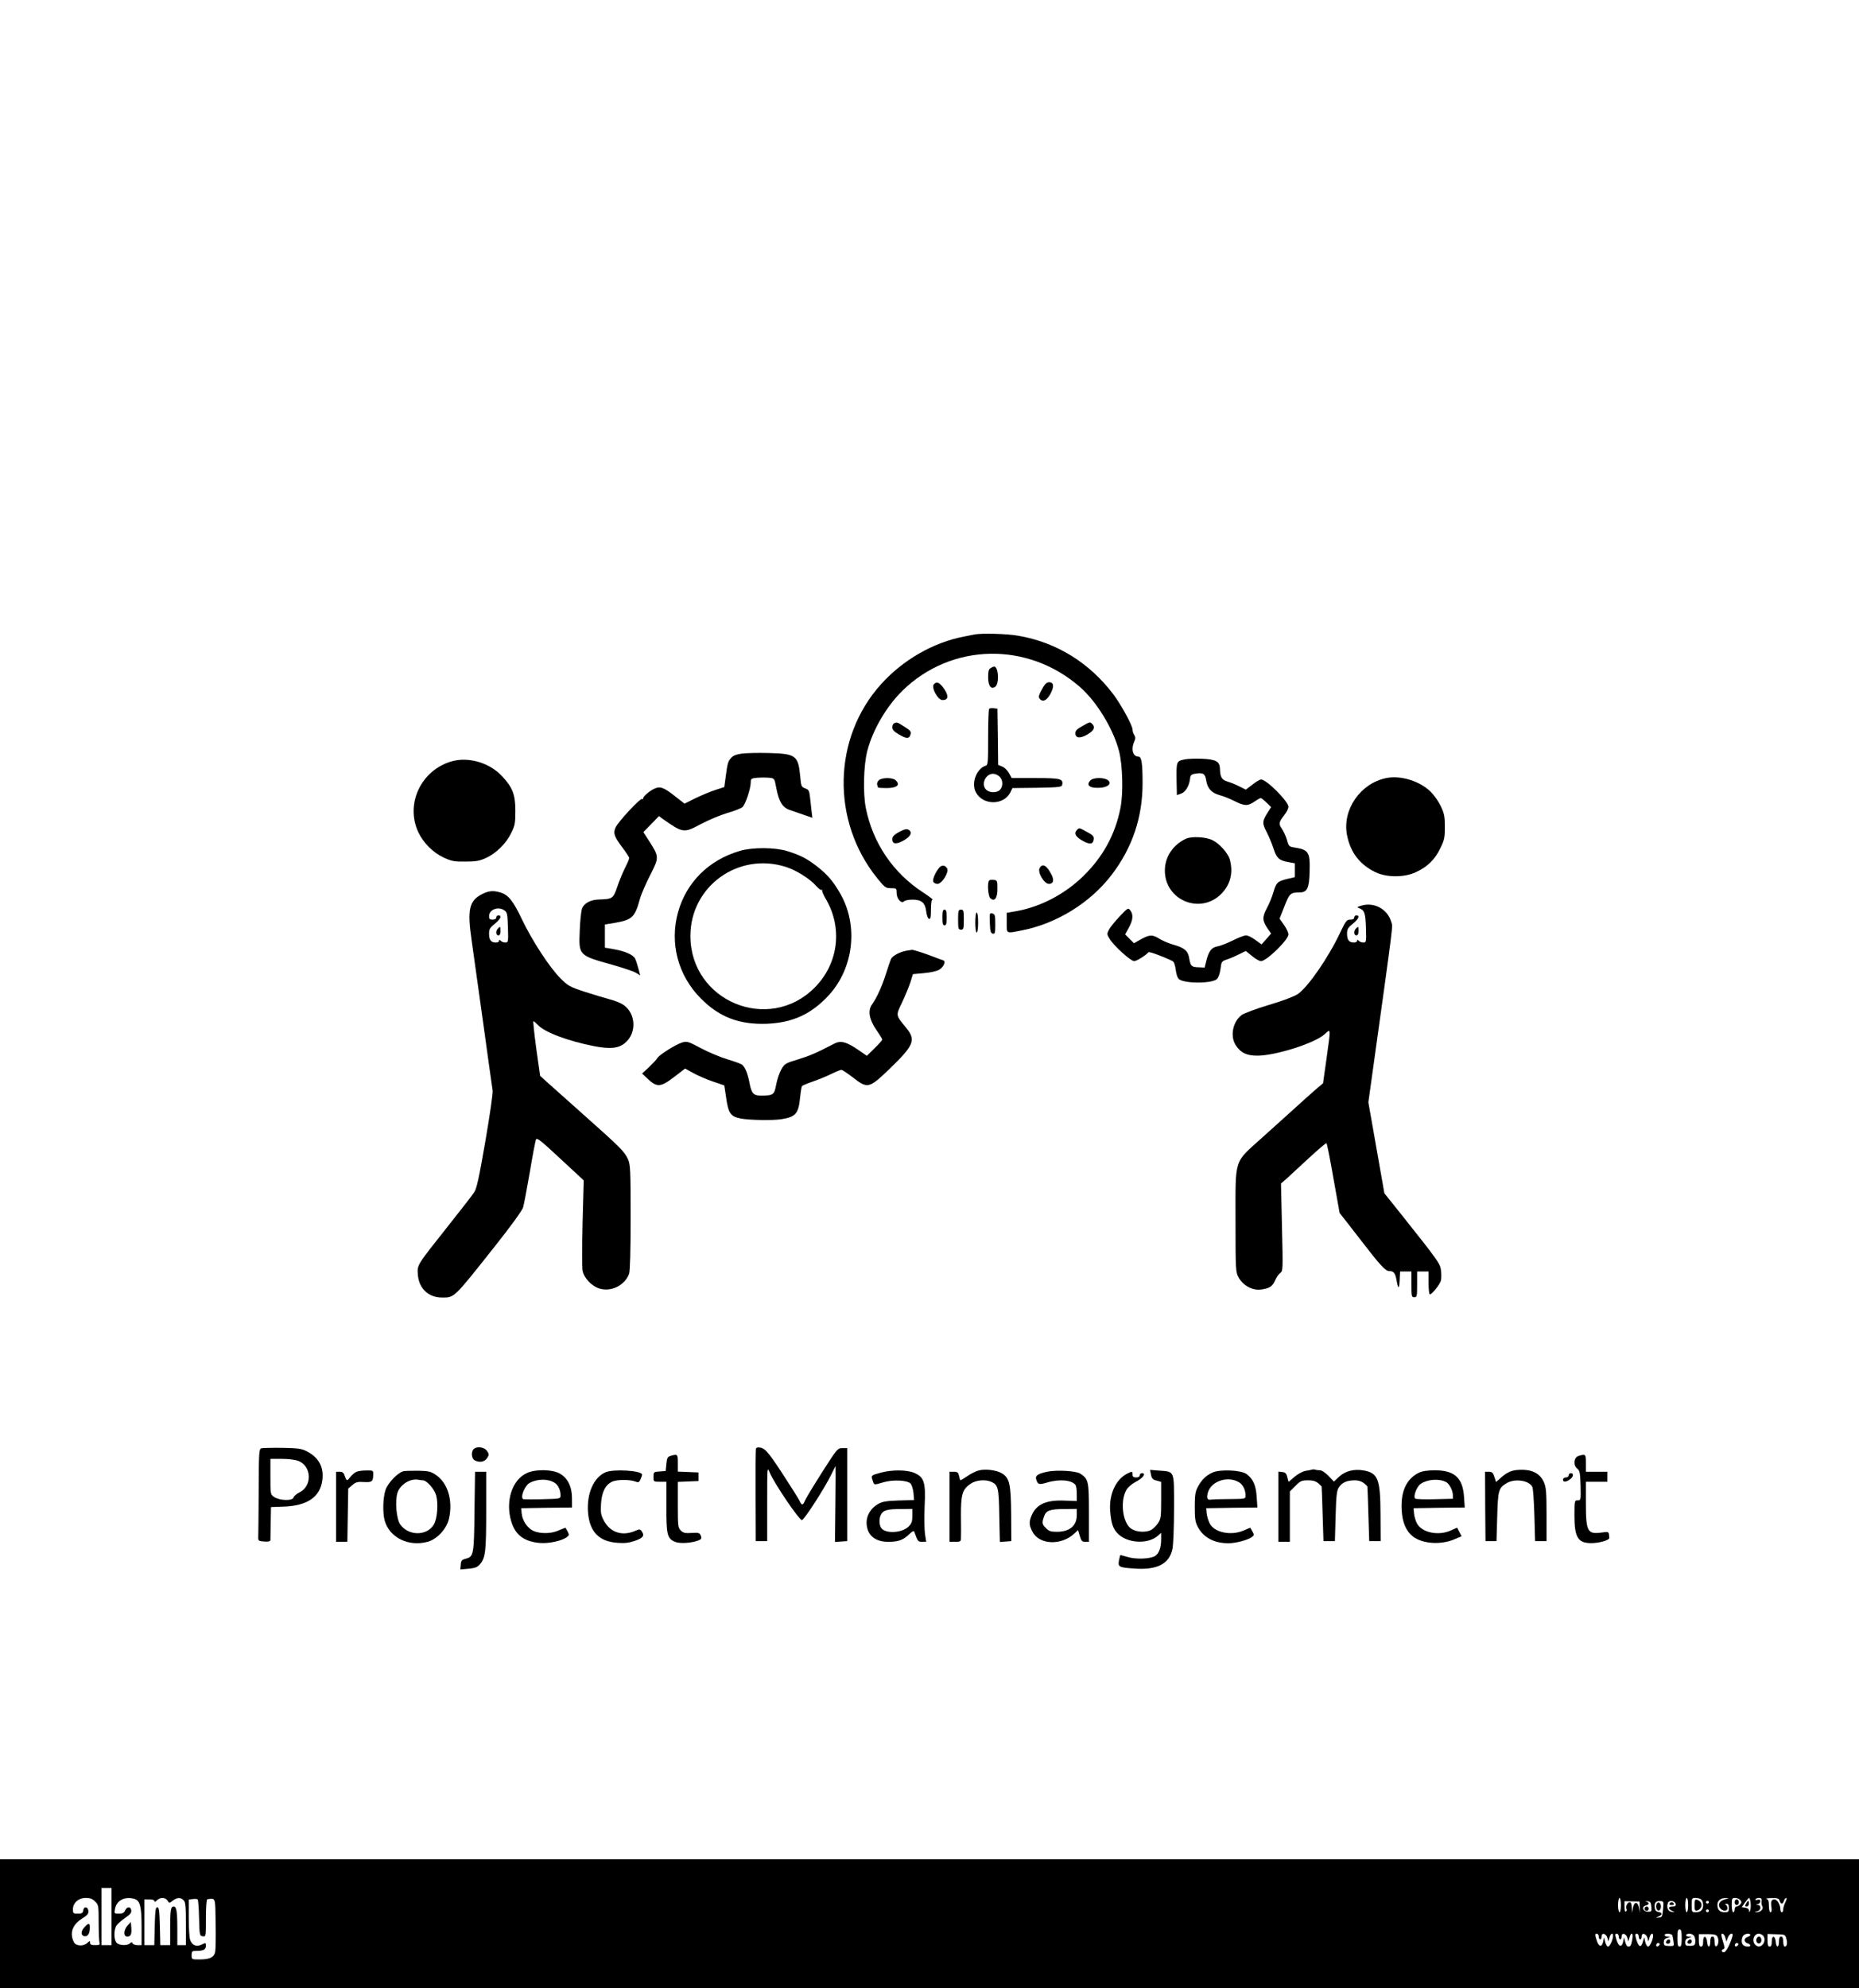 <?xml version="1.0" standalone="no"?>
<!DOCTYPE svg PUBLIC "-//W3C//DTD SVG 20010904//EN"
 "http://www.w3.org/TR/2001/REC-SVG-20010904/DTD/svg10.dtd">
<svg version="1.0" xmlns="http://www.w3.org/2000/svg"
 width="1300pt" height="1390pt" viewBox="0 0 1300 1390"
 preserveAspectRatio="xMidYMid meet">

<g transform="translate(0,1390) scale(0.1,-0.1)"
fill="#000000" stroke="none">
<path d="M6815 9464 c-11 -2 -45 -9 -75 -15 -214 -41 -426 -163 -579 -333
-338 -375 -350 -956 -26 -1357 52 -64 59 -69 95 -69 39 0 40 -1 40 -33 0 -41
33 -78 52 -59 7 7 33 12 59 12 63 0 89 -22 96 -82 3 -26 11 -49 19 -52 11 -4
14 9 14 64 0 45 4 70 11 70 6 0 -24 23 -67 51 -209 136 -350 345 -399 588 -21
103 -16 301 10 401 39 149 134 311 246 421 342 335 878 345 1243 24 115 -101
230 -289 271 -445 26 -100 31 -298 10 -401 -37 -185 -122 -340 -259 -474 -131
-128 -301 -216 -471 -246 l-65 -11 0 -69 c0 -79 -6 -76 102 -55 247 48 482
193 633 391 144 189 215 401 215 639 0 141 -7 186 -29 186 -39 0 -53 52 -29
105 9 21 9 31 0 46 -7 10 -12 27 -12 37 0 29 -78 172 -134 247 -168 222 -398
364 -665 410 -76 14 -256 19 -306 9z"/>
<path d="M6928 9229 c-14 -7 -18 -23 -18 -63 0 -60 19 -88 48 -69 32 19 25
144 -7 143 -3 0 -14 -5 -23 -11z"/>
<path d="M6530 9115 c-19 -23 29 -110 61 -110 40 0 45 28 13 76 -33 48 -54 58
-74 34z"/>
<path d="M7286 9080 c-23 -42 -25 -54 -15 -66 21 -26 50 -12 76 37 26 51 22
79 -11 79 -17 0 -30 -13 -50 -50z"/>
<path d="M6917 8944 c-4 -4 -7 -94 -7 -200 0 -178 -1 -193 -18 -198 -64 -21
-101 -121 -68 -185 48 -92 193 -94 241 -2 l15 31 173 2 c156 3 172 5 175 21 8
42 -11 47 -187 47 l-166 0 -19 34 c-10 19 -31 40 -47 46 l-29 12 -2 197 -3
196 -25 3 c-14 2 -29 0 -33 -4z m73 -474 c24 -24 26 -67 3 -92 -20 -22 -70
-23 -95 -1 -40 36 -8 113 47 113 14 0 34 -9 45 -20z"/>
<path d="M6253 8843 c-7 -2 -13 -15 -13 -28 0 -17 12 -30 44 -49 51 -30 71
-32 80 -10 11 28 7 34 -41 64 -49 31 -50 32 -70 23z"/>
<path d="M7568 8823 c-35 -19 -48 -32 -48 -49 0 -36 33 -39 85 -9 45 27 56 50
33 73 -16 16 -15 16 -70 -15z"/>
<path d="M5188 8631 c-42 -6 -63 -15 -77 -32 -21 -24 -24 -36 -38 -143 l-8
-59 -65 -21 c-36 -12 -98 -38 -139 -58 l-74 -37 -64 50 c-77 61 -104 72 -139
58 -34 -12 -90 -59 -86 -71 1 -5 -2 -7 -7 -4 -13 8 -170 -161 -187 -201 -17
-40 -9 -62 50 -141 25 -33 46 -65 46 -71 0 -7 -13 -38 -30 -71 -16 -32 -41
-92 -54 -132 -27 -80 -33 -84 -124 -87 -62 -1 -108 -26 -122 -64 -6 -18 -14
-88 -16 -157 -7 -170 -7 -170 226 -235 74 -21 149 -46 166 -56 l31 -19 -13 49
c-7 27 -17 58 -23 69 -14 27 -72 52 -147 65 l-64 11 0 81 0 81 72 12 c119 21
138 39 173 167 9 33 42 108 72 167 63 123 63 128 -8 238 l-40 62 55 56 54 56
27 -20 c141 -99 147 -100 266 -36 52 28 134 62 183 77 50 14 98 33 108 42 21
18 58 130 58 173 0 26 3 28 46 32 25 2 63 2 83 0 37 -4 37 -4 49 -69 19 -98
43 -138 94 -156 24 -8 69 -24 101 -35 l58 -20 -5 41 c-3 23 -8 68 -11 99 -6
51 -9 57 -35 66 -26 10 -28 15 -34 84 -14 146 -30 158 -220 163 -72 2 -157 0
-188 -4z"/>
<path d="M8287 8591 c-62 -13 -61 -12 -59 -158 l2 -92 29 10 c31 11 57 53 63
104 2 24 9 31 33 35 58 10 72 2 80 -46 8 -56 37 -88 95 -104 25 -6 71 -25 103
-41 70 -35 92 -36 139 -4 20 14 40 25 44 25 5 0 23 -14 40 -31 l33 -32 -23
-36 c-40 -63 -41 -77 -8 -139 16 -32 38 -83 48 -116 21 -66 40 -83 105 -94
l44 -8 0 -49 0 -48 -52 -12 c-68 -16 -79 -26 -98 -93 -9 -32 -30 -83 -47 -114
-33 -63 -31 -87 11 -147 l20 -28 -33 -38 -34 -38 -43 31 c-24 18 -53 32 -65
32 -13 0 -55 -16 -94 -36 -39 -19 -87 -38 -106 -41 -41 -7 -61 -32 -78 -100
l-12 -48 -44 2 c-48 1 -55 9 -64 64 -8 50 -33 72 -107 93 -33 9 -78 28 -99 41
-50 32 -71 31 -131 -2 l-49 -28 -31 31 -31 31 26 47 c29 53 33 92 10 121 -15
19 -17 18 -74 -42 -33 -35 -67 -77 -75 -93 -15 -29 -15 -33 5 -65 30 -49 147
-155 171 -155 18 0 84 42 100 62 4 7 104 -30 169 -62 9 -4 18 -28 22 -61 4
-33 13 -58 24 -66 42 -31 229 -30 263 1 12 11 21 38 26 71 6 51 8 54 43 66 20
6 59 23 85 36 l49 24 43 -35 c24 -20 52 -36 63 -36 39 0 192 149 192 187 0 12
-14 42 -31 66 l-31 44 34 86 c35 90 42 97 104 97 55 0 69 28 72 144 4 140 -6
155 -109 171 -33 5 -38 9 -49 51 -7 25 -23 60 -35 78 -25 36 -23 47 16 97 16
20 29 46 29 58 0 37 -153 191 -191 191 -9 0 -36 -16 -61 -36 l-46 -35 -44 22
c-23 12 -61 28 -83 34 -42 13 -52 30 -54 91 -2 50 -27 64 -122 69 -46 2 -101
0 -122 -4z"/>
<path d="M3159 8577 c-214 -61 -326 -297 -234 -495 35 -75 104 -144 178 -178
54 -25 73 -29 152 -28 74 0 100 5 145 26 70 32 141 102 176 176 25 50 28 69
28 152 0 115 -19 164 -94 244 -88 94 -234 136 -351 103z"/>
<path d="M9694 8460 c-181 -37 -307 -220 -275 -395 23 -124 89 -210 201 -264
79 -37 201 -37 281 1 80 36 134 89 171 167 29 59 32 75 32 151 0 71 -5 94 -28
142 -14 31 -45 75 -67 98 -76 78 -213 121 -315 100z"/>
<path d="M6145 8444 c-9 -9 -14 -23 -11 -31 3 -8 6 -17 6 -19 0 -2 26 -4 58
-4 74 0 100 21 66 54 -21 21 -97 21 -119 0z"/>
<path d="M7626 8444 c-34 -34 -6 -56 65 -52 96 6 89 68 -7 68 -25 0 -49 -6
-58 -16z"/>
<path d="M6287 8083 c-35 -20 -47 -32 -47 -50 0 -35 26 -39 78 -10 51 28 65
59 35 76 -14 7 -30 3 -66 -16z"/>
<path d="M7532 8098 c-23 -23 -12 -47 33 -73 53 -32 79 -30 83 6 3 21 -5 30
-46 52 -57 31 -54 31 -70 15z"/>
<path d="M8294 8036 c-90 -41 -148 -127 -148 -221 -2 -209 248 -313 395 -164
64 65 84 148 59 240 -12 43 -72 111 -120 134 -46 24 -146 29 -186 11z"/>
<path d="M5175 7951 c-218 -63 -376 -220 -434 -431 -59 -214 0 -440 159 -600
130 -132 270 -185 464 -178 181 8 311 68 433 201 173 190 207 486 79 709 -49
86 -90 134 -166 193 -69 53 -116 77 -204 104 -87 27 -242 28 -331 2z m323
-113 c71 -23 167 -83 210 -133 17 -18 33 -31 37 -27 4 4 5 3 4 -3 -2 -5 9 -31
24 -57 122 -205 91 -456 -77 -624 -321 -321 -867 -94 -868 361 -1 348 336 591
670 483z"/>
<path d="M6568 7833 c-26 -30 -48 -81 -42 -97 3 -9 17 -16 30 -16 31 0 83 84
67 109 -15 23 -37 25 -55 4z"/>
<path d="M7270 7830 c-16 -29 32 -110 65 -110 31 0 38 25 19 63 -34 67 -64 84
-84 47z"/>
<path d="M6917 7744 c-14 -15 -8 -111 9 -125 30 -25 49 1 49 67 0 56 -1 59
-25 62 -14 2 -29 0 -33 -4z"/>
<path d="M3374 7650 c-94 -47 -108 -108 -75 -331 11 -79 48 -340 81 -579 33
-239 62 -448 65 -465 3 -16 -20 -175 -51 -355 -44 -255 -61 -332 -78 -356 -11
-18 -93 -123 -181 -234 -222 -280 -218 -273 -213 -342 7 -96 74 -160 168 -160
89 0 79 -10 372 360 113 142 189 248 196 270 6 20 27 132 47 247 19 116 39
218 43 228 6 15 35 -8 170 -134 l164 -152 -8 -297 c-4 -163 -4 -314 0 -334 10
-53 65 -110 121 -126 82 -23 174 24 204 103 7 18 11 160 11 395 0 335 -2 371
-19 408 -24 52 -51 80 -311 311 -118 105 -235 209 -259 231 l-44 40 -27 191
c-14 105 -23 191 -20 191 4 0 17 -12 31 -26 48 -52 212 -113 396 -149 110 -21
170 -15 214 23 84 70 76 209 -14 268 -18 12 -61 29 -97 38 -36 10 -114 33
-175 53 -101 33 -114 41 -165 92 -77 77 -197 261 -269 411 -63 133 -97 174
-152 190 -50 15 -79 12 -125 -10z m153 -115 c20 -14 22 -26 25 -120 3 -100 2
-105 -18 -105 -11 0 -25 5 -32 12 -9 9 -12 9 -12 0 0 -7 -10 -12 -23 -12 -33
0 -47 18 -47 62 0 31 6 42 40 69 41 33 52 59 25 59 -8 0 -15 -7 -15 -15 0 -9
-9 -15 -25 -15 -20 0 -25 5 -25 24 0 47 64 71 107 41z"/>
<path d="M3482 7408 c-17 -17 -15 -48 3 -48 10 0 15 10 15 30 0 34 -1 35 -18
18z"/>
<path d="M9520 7568 c-31 -9 -33 -11 -15 -18 37 -14 44 -34 47 -138 3 -97 2
-102 -17 -102 -12 0 -26 5 -33 12 -9 9 -12 9 -12 0 0 -7 -10 -12 -23 -12 -33
0 -47 18 -47 62 0 31 6 42 40 69 41 33 52 59 25 59 -8 0 -15 -7 -15 -15 0 -10
-10 -15 -28 -15 -25 0 -31 -9 -70 -90 -81 -173 -224 -380 -296 -430 -26 -17
-103 -47 -202 -76 -87 -26 -173 -58 -190 -70 -64 -47 -84 -151 -41 -214 34
-52 76 -71 150 -71 126 0 400 87 469 149 46 42 45 52 14 -172 l-24 -170 -59
-50 c-32 -28 -108 -96 -168 -151 -61 -55 -151 -136 -200 -180 -199 -180 -185
-134 -185 -580 0 -354 1 -361 23 -399 31 -55 97 -90 155 -82 60 8 81 22 99 64
8 20 24 43 35 51 20 14 20 20 13 320 l-7 306 39 34 c21 19 91 84 156 144 65
60 120 107 123 104 4 -3 26 -114 49 -247 l43 -241 59 -75 c32 -41 69 -89 83
-107 140 -182 179 -225 205 -224 31 0 42 -14 51 -63 11 -65 19 -65 22 -3 l3
63 39 0 40 0 0 -90 c0 -83 1 -90 20 -90 19 0 20 7 20 90 l0 90 40 0 40 0 0
-80 c0 -44 4 -80 9 -80 15 0 70 69 77 96 4 14 4 45 1 70 -5 48 -16 64 -269
382 l-127 159 -56 318 -56 318 21 151 c163 1170 150 1070 139 1110 -25 89
-119 141 -209 114z"/>
<path d="M6590 7485 c0 -42 3 -55 15 -55 12 0 15 13 15 55 0 42 -3 55 -15 55
-12 0 -15 -13 -15 -55z"/>
<path d="M6700 7470 c0 -63 2 -70 20 -70 18 0 20 7 20 70 0 63 -2 70 -20 70
-18 0 -20 -7 -20 -70z"/>
<path d="M6820 7450 c0 -40 4 -70 10 -70 6 0 10 30 10 70 0 40 -4 70 -10 70
-6 0 -10 -30 -10 -70z"/>
<path d="M6922 7447 c2 -59 6 -72 21 -75 15 -3 17 5 17 66 0 62 -2 70 -20 75
-20 5 -21 2 -18 -66z"/>
<path d="M9482 7408 c-17 -17 -15 -48 3 -48 10 0 15 10 15 30 0 34 -1 35 -18
18z"/>
<path d="M6340 7253 c-45 -7 -97 -35 -108 -56 -6 -12 -22 -60 -37 -107 -28
-88 -63 -165 -97 -213 -31 -43 -20 -105 31 -179 23 -33 41 -63 41 -67 0 -3
-24 -31 -54 -60 l-54 -53 -61 42 c-84 57 -122 67 -169 42 -131 -68 -168 -83
-251 -109 -87 -26 -95 -31 -116 -68 -13 -22 -30 -70 -37 -107 -13 -73 -20 -78
-107 -78 -52 0 -66 15 -80 90 -13 67 -31 110 -53 127 -7 5 -53 22 -103 37 -49
15 -133 50 -185 78 -88 47 -96 49 -130 39 -44 -13 -162 -87 -174 -110 -5 -9
-31 -37 -57 -62 l-49 -45 33 -31 c72 -69 95 -67 198 12 l70 54 56 -31 c30 -17
92 -44 136 -59 l82 -28 13 -86 c15 -108 31 -131 99 -145 57 -12 228 -15 289
-5 99 16 118 39 129 151 4 39 10 75 13 80 4 5 38 19 76 32 37 13 95 36 129 53
33 16 65 29 71 29 6 0 40 -23 76 -50 107 -84 116 -82 259 55 172 166 187 202
120 286 -77 94 -76 86 -30 182 22 47 48 110 58 141 l17 55 77 7 c46 4 90 14
107 24 31 19 48 59 29 65 -7 2 -55 20 -108 40 -53 19 -103 34 -110 34 -8 -1
-25 -4 -39 -6z"/>
<path d="M1828 3774 c-17 -5 -18 -29 -19 -300 -1 -162 -2 -306 -3 -321 -1 -26
2 -28 42 -31 29 -2 42 1 43 10 0 7 1 62 2 122 l2 109 85 3 c167 5 258 66 274
184 12 91 -23 158 -109 203 -34 18 -59 22 -170 24 -71 1 -138 -1 -147 -3z
m260 -89 c93 -38 96 -177 5 -220 -19 -10 -38 -25 -40 -35 -7 -25 -97 -22 -135
3 -27 18 -27 19 -27 143 l0 124 80 0 c47 0 94 -6 117 -15z"/>
<path d="M3312 3768 c-19 -19 -15 -66 7 -78 34 -18 69 -12 87 15 15 23 15 27
0 50 -18 28 -72 35 -94 13z"/>
<path d="M5287 3773 c-3 -5 -4 -152 -3 -328 l1 -320 40 0 40 0 0 262 c0 256 0
261 17 219 27 -70 208 -337 226 -334 17 3 158 222 204 316 16 34 31 62 31 62
1 0 1 -120 -1 -266 l-3 -265 43 3 43 3 0 325 0 325 -34 0 c-34 0 -37 -4 -143
-170 -59 -93 -113 -182 -119 -197 -14 -35 -23 -35 -38 -1 -7 15 -62 102 -122
194 -104 158 -123 178 -166 179 -6 0 -14 -3 -16 -7z"/>
<path d="M4690 3721 c-21 -6 -26 -14 -30 -56 l-5 -50 -42 -3 c-42 -3 -43 -4
-43 -38 0 -34 0 -34 45 -34 l45 0 0 -174 c-1 -195 6 -223 60 -246 33 -14 115
-9 162 9 23 9 26 14 19 33 -8 21 -14 23 -64 20 -46 -3 -59 0 -76 17 -20 20
-21 32 -21 181 l0 159 73 3 72 3 0 30 0 30 -72 3 -73 3 0 59 c0 63 -1 65 -50
51z"/>
<path d="M11040 3721 c-34 -9 -41 -64 -11 -89 19 -15 21 -30 24 -120 2 -100 2
-102 -20 -102 -22 0 -23 -3 -23 -106 0 -155 25 -195 123 -193 55 1 122 21 121
37 -4 45 -2 44 -53 37 -101 -14 -111 6 -111 211 l0 144 75 0 75 0 0 35 0 35
-75 0 -75 0 0 60 c0 63 -1 65 -50 51z"/>
<path d="M6841 3618 c-19 -5 -54 -23 -77 -39 -23 -16 -45 -29 -47 -29 -2 0 -7
14 -10 30 -6 25 -11 30 -37 30 l-30 0 0 -245 0 -245 40 0 c35 0 40 3 40 23 1
12 1 83 0 157 -1 153 10 188 69 227 37 25 103 31 144 12 47 -21 52 -42 55
-237 l4 -183 40 3 40 3 -1 188 c-2 213 -11 253 -65 286 -38 23 -119 33 -165
19z"/>
<path d="M9175 3625 c-5 -2 -26 -6 -46 -9 -20 -4 -54 -22 -77 -42 l-41 -35 -9
33 c-6 26 -14 34 -35 36 l-27 3 0 -245 0 -246 40 0 40 0 0 176 0 176 39 39
c34 35 44 39 88 39 45 0 63 -8 95 -43 1 -1 4 -87 7 -192 l6 -190 40 0 40 0 5
175 c4 145 8 179 23 201 22 34 57 49 111 49 36 0 63 -13 88 -43 1 -1 4 -87 7
-192 l6 -190 40 0 40 0 -1 185 c-1 249 -17 290 -117 309 -68 12 -130 -4 -173
-44 l-36 -34 -37 39 c-21 22 -47 40 -59 40 -11 0 -26 2 -34 4 -7 3 -17 3 -23
1z"/>
<path d="M10606 3622 c-41 -4 -74 -20 -117 -60 l-27 -24 -12 36 c-9 29 -16 36
-38 36 l-27 0 1 -243 2 -242 38 0 39 0 5 170 c5 185 10 201 64 234 58 36 160
21 182 -26 5 -10 11 -99 14 -198 l5 -180 40 0 40 0 0 185 c0 161 -3 191 -19
228 -30 66 -91 93 -190 84z"/>
<path d="M2494 3610 c-12 -4 -30 -20 -42 -34 -25 -33 -28 -33 -41 4 -7 23 -16
30 -35 30 l-26 0 0 -245 0 -245 39 0 40 0 3 186 3 186 29 25 c25 21 37 24 82
21 57 -3 64 3 64 60 0 20 -5 22 -47 21 -27 0 -58 -4 -69 -9z"/>
<path d="M2823 3614 c-40 -9 -110 -81 -127 -131 -18 -53 -21 -160 -6 -214 33
-119 166 -185 300 -149 67 18 134 91 150 163 28 124 -8 246 -88 302 -39 27
-52 30 -125 32 -45 0 -92 -1 -104 -3z m134 -64 c27 0 81 -61 93 -105 16 -58 8
-163 -16 -204 -48 -81 -177 -81 -235 0 -27 39 -38 165 -19 223 19 57 88 100
145 90 11 -2 25 -4 32 -4z"/>
<path d="M3685 3601 c-104 -47 -152 -196 -110 -338 28 -95 91 -142 200 -151
64 -5 153 14 189 41 16 12 17 17 6 38 -7 13 -14 25 -15 27 -1 1 -23 -7 -50
-19 -61 -27 -151 -23 -193 8 -35 26 -60 69 -64 113 l-3 35 178 3 177 2 0 63
c0 83 -30 143 -85 174 -52 30 -170 32 -230 4z m193 -68 c25 -15 42 -51 42 -88
0 -24 -1 -24 -125 -27 -69 -2 -130 -1 -135 0 -25 9 9 95 44 114 54 29 129 30
174 1z"/>
<path d="M4234 3606 c-83 -36 -132 -150 -122 -280 11 -137 77 -204 206 -213
50 -4 81 0 122 14 58 20 69 36 48 66 -12 17 -16 17 -50 2 -90 -37 -173 -8
-216 75 -20 38 -23 56 -19 117 5 83 32 134 81 155 35 14 120 14 157 0 23 -9
28 -7 38 14 6 14 11 29 11 34 0 28 -199 41 -256 16z"/>
<path d="M6161 3604 c-70 -19 -71 -20 -59 -54 12 -35 6 -34 75 -14 68 20 166
15 190 -8 9 -9 18 -39 21 -66 l4 -50 -108 -3 c-87 -3 -116 -8 -144 -25 -49
-28 -80 -78 -80 -128 0 -86 56 -136 151 -136 71 0 104 12 146 52 24 23 34 28
37 17 24 -67 26 -69 54 -69 l29 0 -9 58 c-4 31 -5 118 -2 193 8 163 -3 200
-70 230 -50 23 -157 24 -235 3z m219 -303 c0 -39 -5 -53 -26 -74 -46 -46 -161
-52 -191 -11 -16 22 -17 68 -2 95 15 30 45 38 137 38 l82 1 0 -49z"/>
<path d="M7323 3610 c-65 -14 -85 -27 -77 -53 11 -37 19 -39 75 -23 88 27 177
18 201 -18 4 -6 8 -33 8 -61 l0 -50 -82 3 c-131 6 -201 -25 -234 -104 -19 -45
-18 -68 6 -113 46 -92 200 -99 292 -14 l27 25 12 -41 c10 -34 16 -41 38 -41
l26 0 0 203 c0 221 -3 236 -61 274 -30 19 -164 27 -231 13z m207 -303 c0 -75
-50 -117 -140 -117 -41 0 -56 5 -75 25 -28 27 -30 38 -14 82 14 42 40 52 142
52 l87 1 0 -43z"/>
<path d="M8049 3589 c5 -26 13 -35 39 -41 l32 -9 0 -128 c0 -117 -2 -131 -23
-162 -12 -18 -34 -39 -47 -46 -37 -19 -101 -16 -137 7 -62 37 -82 193 -36 273
11 19 39 43 68 58 49 25 72 59 41 59 -9 0 -16 -7 -16 -15 0 -9 -9 -15 -25 -15
-18 0 -25 5 -25 20 0 24 -3 24 -39 6 -81 -42 -128 -150 -117 -267 7 -79 19
-115 49 -148 66 -72 214 -81 285 -18 l22 20 0 -45 c0 -58 -15 -100 -42 -117
-34 -21 -135 -25 -193 -7 -27 8 -50 14 -51 13 -1 -1 -5 -18 -9 -38 -8 -45 0
-49 111 -56 157 -11 241 33 263 137 6 29 11 153 11 285 0 270 7 254 -106 263
l-62 5 7 -34z"/>
<path d="M8480 3605 c-46 -21 -77 -51 -103 -100 -18 -33 -22 -57 -22 -140 0
-84 3 -107 22 -142 40 -74 114 -113 214 -113 50 0 134 22 163 43 16 12 17 16
5 38 -8 13 -14 25 -15 27 -1 1 -21 -7 -45 -18 -90 -40 -210 -15 -241 51 -9 19
-18 50 -20 69 l-3 35 179 3 179 2 -5 74 c-5 81 -25 126 -71 160 -38 28 -184
34 -237 11z m188 -71 c25 -17 42 -52 42 -90 0 -24 0 -24 -112 -25 -62 0 -121
-2 -130 -4 -24 -4 -31 9 -23 43 19 86 143 128 223 76z"/>
<path d="M9922 3603 c-87 -43 -128 -131 -120 -262 5 -88 31 -147 80 -185 68
-51 197 -59 292 -17 l47 20 -16 30 -15 30 -43 -19 c-89 -41 -208 -15 -240 52
-9 19 -18 50 -19 69 l-3 34 179 3 179 2 -5 74 c-9 134 -67 186 -204 186 -52 0
-90 -6 -112 -17z m190 -65 c23 -11 48 -60 48 -92 l0 -25 -126 -3 c-69 -2 -131
0 -137 4 -17 11 10 86 39 104 48 32 128 37 176 12z"/>
<path d="M3318 3333 c-3 -304 -6 -317 -61 -331 -27 -7 -33 -13 -35 -41 l-3
-34 57 5 c46 4 62 10 80 31 39 45 44 89 44 375 l0 272 -39 0 -39 0 -4 -277z"/>
<path d="M10970 3585 c0 -8 -9 -15 -20 -15 -11 0 -20 -7 -20 -15 0 -19 20 -19
48 1 25 17 29 44 7 44 -8 0 -15 -7 -15 -15z"/>
<path d="M0 450 l0 -450 6500 0 6500 0 0 450 0 450 -6500 0 -6500 0 0 -450z
m780 50 l0 -200 -35 0 -35 0 0 200 0 200 35 0 35 0 0 -200z m-115 105 c24 -23
25 -30 25 -149 0 -68 3 -131 6 -140 5 -13 -1 -16 -30 -16 -27 0 -36 4 -36 17
0 15 -2 14 -20 -2 -22 -20 -63 -23 -85 -5 -8 6 -17 28 -21 47 -9 50 15 94 70
129 38 23 46 34 44 54 -4 31 -32 33 -36 3 -3 -19 -10 -23 -38 -23 -31 0 -34 2
-34 30 0 46 39 80 90 80 30 0 47 -6 65 -25z m273 19 c41 -11 52 -51 52 -194
l0 -130 -29 0 c-16 0 -31 6 -34 13 -4 10 -7 10 -18 0 -18 -18 -74 -16 -93 3
-21 20 -21 93 -1 122 9 12 36 36 61 53 34 23 44 36 42 52 -4 29 -30 28 -43 0
-7 -17 -18 -23 -44 -23 -32 0 -33 1 -27 33 11 59 66 89 134 71z m234 -13 c12
-19 12 -19 36 0 30 23 55 24 76 3 13 -13 16 -42 16 -165 l0 -149 -30 0 -30 0
0 113 c0 123 -6 157 -25 157 -21 0 -25 -25 -25 -151 l0 -119 -35 0 -34 0 -3
133 c-3 109 -6 132 -18 132 -12 0 -15 -23 -18 -132 l-3 -133 -34 0 -35 0 0
160 0 160 35 0 c21 0 35 -5 35 -12 0 -8 6 -6 17 5 23 23 60 22 75 -2z m220
-121 c3 -121 4 -125 26 -128 22 -3 22 -3 22 127 0 80 4 131 10 132 59 7 55 20
58 -166 2 -94 0 -184 -3 -201 -7 -39 -38 -54 -110 -54 -54 0 -55 0 -55 30 0
27 3 30 34 30 49 0 66 9 66 35 0 23 -1 23 -30 9 -36 -18 -66 -6 -80 32 -6 14
-10 83 -10 154 l0 129 28 3 c15 2 30 1 34 -2 4 -3 9 -62 10 -130z m9943 90 c0
-27 -4 -50 -10 -50 -5 0 -10 23 -10 50 0 28 5 50 10 50 6 0 10 -22 10 -50z
m470 0 c0 -27 -4 -50 -10 -50 -5 0 -10 23 -10 50 0 28 5 50 10 50 6 0 10 -22
10 -50z m93 38 c7 -7 12 -24 12 -38 0 -34 -17 -50 -52 -50 -27 0 -28 2 -28 50
0 48 1 50 28 50 15 0 33 -5 40 -12z m168 3 c-37 -8 -55 -34 -40 -58 16 -27 54
-29 54 -5 0 11 -6 23 -12 25 -8 3 -6 6 5 6 12 1 17 -7 17 -29 0 -26 -4 -30
-28 -30 -35 0 -52 16 -52 52 0 30 22 48 60 47 23 -1 23 -2 -4 -8z m104 -6 c10
-12 10 -18 0 -30 -7 -8 -19 -15 -26 -15 -8 0 -14 -9 -14 -20 0 -11 -4 -20 -10
-20 -5 0 -10 23 -10 50 0 46 2 50 24 50 13 0 29 -7 36 -15z m72 -19 c2 -19 1
-43 -3 -53 -7 -16 -8 -16 -8 -1 -1 10 -11 18 -26 20 l-25 3 22 32 c13 18 26
33 29 33 4 0 9 -15 11 -34z m77 12 c-2 -13 0 -29 5 -36 11 -18 -12 -42 -38
-41 -20 2 -20 2 2 6 27 5 31 42 5 44 -17 1 -17 2 0 6 9 2 17 11 17 20 0 10 -6
14 -20 10 -11 -3 -18 -1 -14 4 3 5 14 9 25 9 15 0 20 -6 18 -22z m126 2 c3
-11 10 -20 15 -20 5 0 12 9 15 20 3 11 11 20 16 20 5 0 3 -13 -6 -30 -8 -16
-15 -38 -15 -50 0 -11 -4 -20 -10 -20 -5 0 -10 9 -10 20 0 32 -22 70 -41 70
-22 0 -28 -16 -21 -57 3 -21 0 -33 -7 -33 -6 0 -11 18 -11 44 0 34 -4 46 -17
49 -10 3 5 5 34 6 43 1 53 -2 58 -19z m-978 -45 l1 -40 -6 35 c-4 22 -13 35
-22 35 -9 0 -17 -13 -21 -35 l-6 -35 -2 38 c-1 25 -6 37 -15 37 -16 0 -31 -34
-21 -49 3 -5 1 -12 -5 -16 -6 -4 -10 9 -10 33 l0 39 53 -1 52 -1 2 -40z m81 4
c3 -34 1 -36 -25 -35 -35 1 -46 35 -14 43 26 7 27 20 4 27 -11 3 -7 4 7 3 21
-2 25 -8 28 -38z m82 -18 c-5 -51 -7 -56 -30 -58 -25 -3 -25 -3 -2 7 12 5 22
14 22 19 0 5 -10 11 -22 13 -15 2 -24 11 -26 26 -5 37 5 51 35 50 28 -1 28 -1
23 -57z m88 37 c3 -13 -3 -18 -22 -18 -32 0 -34 -17 -3 -30 22 -10 22 -10 -3
-7 -26 2 -38 32 -26 63 8 21 50 14 54 -8z m232 12 c0 -5 -4 -10 -10 -10 -5 0
-10 5 -10 10 0 6 5 10 10 10 6 0 10 -4 10 -10z m0 -60 c0 -5 -4 -10 -10 -10
-5 0 -10 5 -10 10 0 6 5 10 10 10 6 0 10 -4 10 -10z m-190 -190 c0 -47 -3 -60
-15 -60 -12 0 -15 13 -15 60 0 47 3 60 15 60 12 0 15 -13 15 -60z m-580 10 c0
-11 5 -20 10 -20 6 0 10 9 10 21 0 29 32 21 41 -11 l6 -25 8 28 c7 28 25 38
25 13 0 -27 -22 -76 -35 -76 -7 0 -16 15 -20 33 l-8 32 -6 -30 c-9 -44 -33
-37 -47 13 -11 35 -11 42 2 42 8 0 14 -9 14 -20z m140 0 c0 -11 5 -20 10 -20
6 0 10 9 10 21 0 29 32 21 41 -11 l6 -25 8 28 c11 42 28 33 20 -10 -8 -46 -12
-53 -29 -53 -8 0 -17 15 -21 33 l-8 32 -6 -30 c-9 -44 -33 -37 -47 13 -11 35
-11 42 2 42 8 0 14 -9 14 -20z m140 0 c0 -11 5 -20 10 -20 6 0 10 9 10 21 0
29 32 21 41 -11 l6 -25 8 28 c7 28 25 38 25 13 0 -27 -22 -76 -35 -76 -7 0
-16 15 -20 33 l-7 32 -10 -33 c-12 -43 -29 -36 -45 16 -10 35 -9 42 3 42 8 0
14 -9 14 -20z m235 8 c2 -7 6 -27 8 -44 5 -30 4 -31 -32 -30 -31 1 -36 4 -36
26 0 17 7 26 25 31 24 7 24 7 3 8 -13 1 -23 6 -23 11 0 15 50 12 55 -2z m153
-5 c5 -10 9 -29 7 -43 -1 -20 -7 -24 -36 -25 -30 0 -34 3 -34 25 0 17 7 26 25
31 24 7 24 7 3 8 -31 1 -29 21 2 21 13 0 28 -8 33 -17z m162 -4 c12 -22 7 -62
-8 -67 -8 -2 -12 9 -12 32 0 25 -4 36 -15 36 -10 0 -15 -11 -15 -35 0 -44 -18
-46 -22 -3 -4 46 -28 49 -28 4 0 -25 -4 -36 -15 -36 -11 0 -15 12 -15 44 l0
43 60 0 c48 0 63 -4 70 -18z m55 -6 l8 -28 10 28 c13 33 42 38 31 5 -19 -61
-45 -108 -59 -108 -18 0 -20 17 -3 22 10 4 9 16 -4 56 -13 41 -13 52 -3 52 7
0 16 -12 20 -27z m175 18 c0 -5 -9 -11 -20 -14 -11 -3 -20 -13 -20 -22 0 -9 9
-19 20 -22 23 -6 27 -23 6 -23 -31 0 -46 13 -46 39 0 15 5 32 12 39 14 14 48
16 48 3z m90 -5 c28 -35 -11 -93 -47 -70 -36 22 -23 84 17 84 10 0 23 -7 30
-14z m162 -21 c9 -33 4 -55 -12 -55 -5 0 -10 16 -10 35 0 24 -5 35 -15 35 -10
0 -15 -11 -15 -35 0 -44 -18 -46 -22 -3 -4 46 -28 49 -28 4 0 -25 -4 -36 -15
-36 -11 0 -15 12 -15 44 l0 44 62 -2 c60 -1 62 -2 70 -31z m-891 -48 c-13 -13
-26 -3 -16 12 3 6 11 8 17 5 6 -4 6 -10 -1 -17z m550 0 c-13 -13 -26 -3 -16
12 3 6 11 8 17 5 6 -4 6 -10 -1 -17z"/>
<path d="M592 427 c-26 -27 -28 -55 -7 -63 24 -9 42 12 43 51 2 41 -6 44 -36
12z"/>
<path d="M893 438 c-30 -32 -31 -78 -3 -78 25 0 32 17 28 65 l-3 37 -22 -24z"/>
<path d="M11850 580 c0 -33 3 -41 16 -38 26 5 41 35 28 56 -6 9 -19 18 -28 20
-13 3 -16 -5 -16 -38z"/>
<path d="M12130 600 c0 -11 7 -20 15 -20 8 0 15 9 15 20 0 11 -7 20 -15 20 -8
0 -15 -9 -15 -20z"/>
<path d="M12210 590 c-9 -16 -8 -20 5 -20 8 0 15 9 15 20 0 11 -2 20 -5 20 -2
0 -9 -9 -15 -20z"/>
<path d="M11500 555 c0 -8 7 -15 15 -15 8 0 15 7 15 15 0 8 -7 15 -15 15 -8 0
-15 -7 -15 -15z"/>
<path d="M11584 586 c-8 -22 3 -49 19 -43 6 2 12 14 12 27 0 27 -22 39 -31 16z"/>
<path d="M11675 590 c-3 -5 3 -10 15 -10 12 0 18 5 15 10 -3 6 -10 10 -15 10
-5 0 -12 -4 -15 -10z"/>
<path d="M11657 333 c-12 -11 -8 -23 8 -23 8 0 15 7 15 15 0 16 -12 20 -23 8z"/>
<path d="M11807 333 c-12 -11 -8 -23 8 -23 8 0 15 7 15 15 0 16 -12 20 -23 8z"/>
<path d="M12283 344 c-8 -21 13 -42 28 -27 13 13 5 43 -11 43 -6 0 -13 -7 -17
-16z"/>
</g>
</svg>

